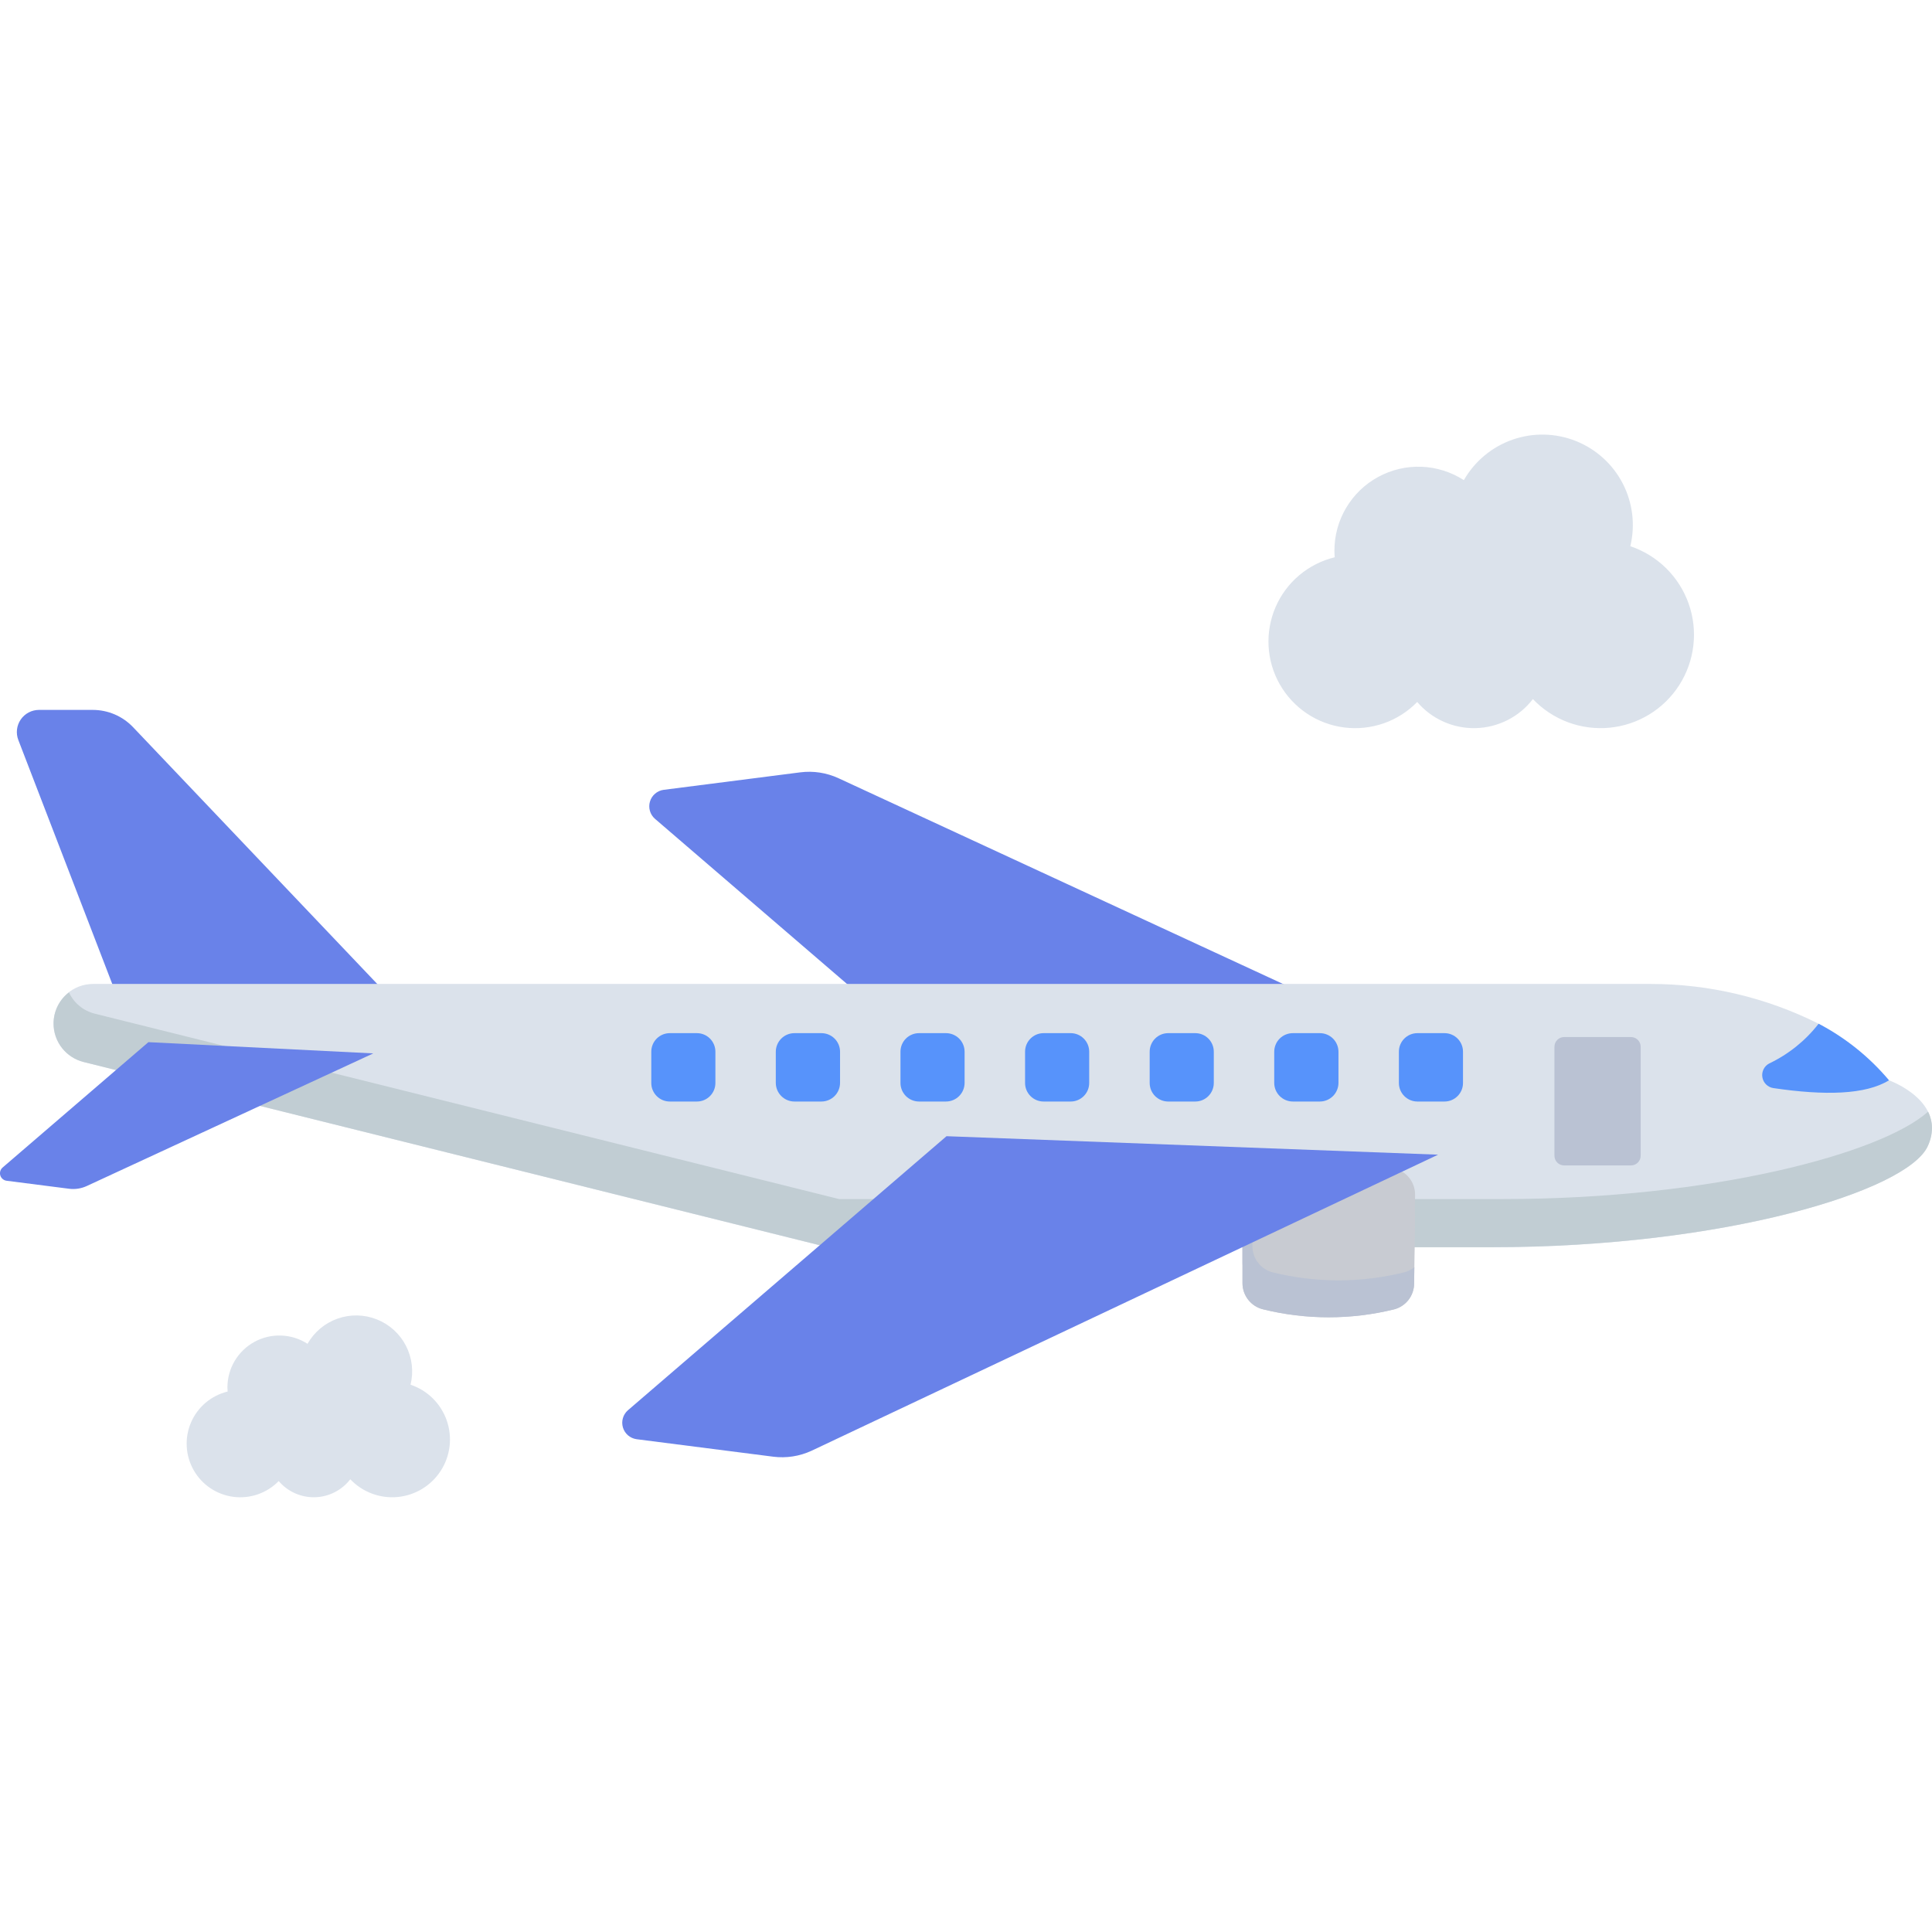 <svg width="94" height="94" viewBox="0 0 94 94" fill="none" xmlns="http://www.w3.org/2000/svg">
<g clip-path="url(#clip0_2047_1310)">
<path d="M31.864 39.836L47.367 53.169L71.286 51.975L40.803 37.867C40.22 37.596 39.573 37.496 38.935 37.578L32.286 38.429C32.133 38.45 31.989 38.515 31.872 38.616C31.754 38.717 31.668 38.849 31.624 38.997C31.579 39.145 31.578 39.303 31.621 39.452C31.663 39.601 31.748 39.734 31.864 39.836Z" fill="#6982E9"/>
<path d="M1.898 34.54H4.513C4.88 34.54 5.244 34.615 5.581 34.759C5.918 34.904 6.223 35.116 6.476 35.382L19.264 48.83L6.201 49.794L0.892 36.005C0.829 35.842 0.807 35.666 0.827 35.492C0.847 35.318 0.91 35.152 1.009 35.008C1.108 34.863 1.241 34.745 1.396 34.664C1.55 34.582 1.723 34.54 1.898 34.54Z" fill="#6982E9"/>
<path d="M4.536 47.873H80.313C83.15 47.874 85.947 48.537 88.483 49.809C89.792 50.495 90.955 51.43 91.907 52.561C91.907 52.561 94.781 53.589 93.79 55.764C92.8 57.939 83.876 60.684 72.579 60.684H40.267L4.066 51.669C3.609 51.556 3.209 51.279 2.943 50.892C2.676 50.504 2.56 50.032 2.617 49.565C2.675 49.098 2.901 48.668 3.254 48.356C3.606 48.044 4.061 47.873 4.531 47.873H4.536Z" fill="#DBE2EB"/>
<path d="M2.607 49.798C2.606 50.229 2.75 50.647 3.015 50.986C3.279 51.326 3.651 51.567 4.068 51.671L40.273 60.681H72.578C83.88 60.681 92.803 57.942 93.794 55.768C93.926 55.493 93.996 55.192 94 54.887C93.999 54.609 93.933 54.335 93.809 54.087C91.555 56.114 83.308 58.339 73.129 58.339H40.824L4.619 49.321C4.344 49.254 4.088 49.127 3.869 48.947C3.651 48.768 3.475 48.542 3.356 48.285C3.123 48.462 2.934 48.691 2.804 48.954C2.674 49.216 2.607 49.505 2.607 49.798Z" fill="#C1CDD3"/>
<path d="M86.078 51.743C87.02 51.294 87.844 50.632 88.483 49.809C89.792 50.495 90.955 51.43 91.907 52.561C90.763 53.266 88.781 53.309 86.282 52.94C86.149 52.92 86.025 52.859 85.929 52.764C85.833 52.67 85.769 52.548 85.747 52.415C85.724 52.282 85.744 52.146 85.804 52.025C85.863 51.904 85.959 51.806 86.078 51.743Z" fill="#5793FB"/>
<path d="M61.456 56.812C63.555 56.361 65.727 56.372 67.821 56.845C68.116 56.909 68.379 57.073 68.567 57.309C68.754 57.545 68.854 57.839 68.85 58.141L68.803 61.456C68.8 61.739 68.705 62.014 68.531 62.239C68.358 62.463 68.115 62.624 67.841 62.698C65.745 63.217 63.554 63.218 61.457 62.703C61.172 62.635 60.917 62.472 60.735 62.241C60.553 62.01 60.454 61.725 60.453 61.431V58.085C60.454 57.791 60.553 57.506 60.735 57.275C60.917 57.044 61.171 56.881 61.456 56.812Z" fill="#C8CBD2"/>
<path d="M61.456 57.814C63.555 57.363 65.727 57.374 67.821 57.847C68.116 57.911 68.379 58.075 68.567 58.312C68.754 58.548 68.854 58.842 68.85 59.144L68.803 62.458C68.8 62.742 68.705 63.017 68.531 63.241C68.358 63.466 68.115 63.627 67.841 63.701C65.745 64.219 63.554 64.221 61.457 63.705C61.172 63.637 60.917 63.474 60.735 63.243C60.553 63.013 60.454 62.727 60.453 62.434V59.087C60.454 58.793 60.553 58.508 60.735 58.277C60.917 58.046 61.171 57.883 61.456 57.814Z" fill="#C8CBD2"/>
<path d="M60.452 59.088V62.434C60.453 62.728 60.552 63.013 60.734 63.243C60.916 63.474 61.17 63.636 61.456 63.705C63.552 64.222 65.743 64.222 67.84 63.705C68.114 63.631 68.356 63.469 68.53 63.244C68.704 63.02 68.799 62.744 68.802 62.46L68.814 61.653C68.671 61.771 68.504 61.857 68.324 61.904C66.228 62.423 64.038 62.425 61.941 61.91C61.655 61.841 61.4 61.678 61.218 61.447C61.036 61.217 60.937 60.931 60.937 60.637V58.074C60.785 58.196 60.663 58.35 60.579 58.526C60.495 58.702 60.452 58.894 60.452 59.088Z" fill="#BAC2D3"/>
<path d="M76.102 50.457H79.354C79.615 50.457 79.826 50.668 79.826 50.929V56.231C79.826 56.492 79.615 56.703 79.354 56.703H76.102C75.841 56.703 75.63 56.492 75.63 56.231V50.929C75.63 50.668 75.841 50.457 76.102 50.457Z" fill="#BAC2D3"/>
<path d="M30.55 68.616L46.052 55.281L69.969 56.18L39.486 70.585C38.903 70.855 38.256 70.955 37.619 70.874L30.969 70.023C30.816 70.001 30.672 69.936 30.555 69.835C30.438 69.734 30.352 69.602 30.308 69.454C30.264 69.305 30.263 69.148 30.306 68.999C30.349 68.851 30.433 68.718 30.55 68.616Z" fill="#6982E9"/>
<path d="M0.128 56.804L7.22 50.705L18.162 51.252L4.219 57.706C3.952 57.829 3.656 57.875 3.364 57.838L0.323 57.449C0.252 57.44 0.185 57.411 0.131 57.365C0.076 57.32 0.036 57.259 0.015 57.19C-0.006 57.122 -0.006 57.049 0.014 56.98C0.034 56.912 0.074 56.851 0.128 56.804Z" fill="#6982E9"/>
<path class="el1" d="M64.941 27.113C64.932 27.008 64.925 26.902 64.925 26.795C64.924 26.061 65.121 25.34 65.495 24.708C65.87 24.076 66.408 23.557 67.053 23.206C67.698 22.854 68.425 22.683 69.159 22.71C69.893 22.738 70.606 22.963 71.223 23.361C71.749 22.441 72.589 21.742 73.589 21.392C74.589 21.042 75.682 21.064 76.667 21.455C77.652 21.846 78.463 22.579 78.951 23.52C79.438 24.461 79.57 25.546 79.322 26.576C79.976 26.796 80.572 27.162 81.063 27.645C81.555 28.13 81.93 28.719 82.16 29.37C82.39 30.02 82.469 30.715 82.39 31.4C82.312 32.086 82.078 32.744 81.707 33.326C81.337 33.908 80.838 34.398 80.25 34.758C79.661 35.118 78.999 35.34 78.312 35.406C77.625 35.472 76.932 35.381 76.286 35.14C75.64 34.898 75.057 34.513 74.582 34.013C74.253 34.441 73.833 34.79 73.352 35.034C72.87 35.279 72.341 35.413 71.801 35.426C71.262 35.44 70.726 35.333 70.233 35.112C69.74 34.892 69.303 34.565 68.953 34.154C68.498 34.622 67.939 34.978 67.322 35.193C66.705 35.408 66.046 35.477 65.398 35.394C64.75 35.312 64.13 35.079 63.587 34.716C63.044 34.352 62.593 33.867 62.269 33.3C61.945 32.732 61.758 32.097 61.722 31.444C61.686 30.792 61.802 30.14 62.061 29.54C62.32 28.94 62.715 28.408 63.215 27.987C63.715 27.566 64.306 27.267 64.941 27.113Z" fill="#DBE2EB"/>
<path class="el1" style="animation-delay:300ms; animation-duration:1800ms;" d="M11.075 67.704C11.07 67.638 11.065 67.573 11.065 67.507C11.064 67.052 11.187 66.606 11.418 66.215C11.65 65.825 11.983 65.503 12.382 65.286C12.781 65.068 13.231 64.963 13.685 64.98C14.139 64.996 14.581 65.135 14.962 65.382C15.286 64.81 15.806 64.375 16.426 64.156C17.046 63.938 17.724 63.951 18.335 64.194C18.946 64.436 19.449 64.891 19.75 65.476C20.052 66.06 20.131 66.733 19.975 67.372C20.38 67.507 20.748 67.733 21.053 68.033C21.357 68.332 21.589 68.697 21.732 69.1C21.874 69.502 21.923 69.932 21.875 70.356C21.826 70.78 21.682 71.188 21.452 71.548C21.223 71.908 20.914 72.211 20.55 72.434C20.186 72.657 19.776 72.794 19.351 72.835C18.926 72.876 18.497 72.82 18.097 72.67C17.697 72.521 17.337 72.282 17.043 71.972C16.839 72.237 16.579 72.453 16.282 72.604C15.984 72.756 15.656 72.839 15.322 72.847C14.989 72.855 14.657 72.789 14.352 72.653C14.047 72.517 13.777 72.314 13.56 72.06C13.278 72.35 12.933 72.57 12.551 72.703C12.169 72.836 11.761 72.879 11.36 72.828C10.959 72.777 10.575 72.633 10.239 72.408C9.903 72.183 9.624 71.883 9.424 71.532C9.224 71.18 9.108 70.787 9.086 70.383C9.063 69.98 9.135 69.576 9.295 69.205C9.456 68.834 9.7 68.505 10.009 68.244C10.319 67.984 10.684 67.799 11.077 67.704H11.075Z" fill="#DBE2EB"/>
<path d="M61.997 51.169V52.692C61.998 52.932 62.095 53.161 62.265 53.33C62.435 53.499 62.665 53.594 62.904 53.594H64.214C64.454 53.594 64.683 53.499 64.854 53.33C65.024 53.161 65.12 52.932 65.122 52.692V51.169C65.121 50.929 65.025 50.699 64.855 50.53C64.684 50.361 64.454 50.266 64.214 50.267H62.904C62.786 50.267 62.668 50.29 62.558 50.335C62.448 50.38 62.348 50.446 62.264 50.53C62.179 50.614 62.112 50.713 62.067 50.823C62.021 50.933 61.997 51.05 61.997 51.169Z" fill="#5793FB"/>
<path d="M56.839 50.267H58.155C58.653 50.267 59.056 50.671 59.056 51.169V52.692C59.056 53.19 58.653 53.594 58.155 53.594H56.839C56.341 53.594 55.937 53.19 55.937 52.692V51.169C55.937 50.671 56.341 50.267 56.839 50.267Z" fill="#5793FB"/>
<path d="M50.776 50.267H52.092C52.59 50.267 52.994 50.671 52.994 51.169V52.692C52.994 53.19 52.59 53.594 52.092 53.594H50.776C50.278 53.594 49.874 53.19 49.874 52.692V51.169C49.874 50.671 50.278 50.267 50.776 50.267Z" fill="#5793FB"/>
<path d="M37.746 51.169V52.692C37.748 52.932 37.845 53.161 38.015 53.33C38.185 53.499 38.414 53.594 38.654 53.594H39.964C40.204 53.594 40.434 53.499 40.604 53.33C40.774 53.161 40.87 52.932 40.872 52.692V51.169C40.871 50.929 40.775 50.699 40.605 50.53C40.434 50.361 40.204 50.267 39.964 50.267H38.654C38.414 50.267 38.184 50.361 38.014 50.53C37.844 50.699 37.747 50.929 37.746 51.169Z" fill="#5793FB"/>
<path d="M43.812 51.169V52.692C43.813 52.931 43.908 53.16 44.077 53.329C44.246 53.498 44.475 53.593 44.714 53.594H46.024C46.264 53.594 46.494 53.499 46.664 53.33C46.834 53.161 46.93 52.932 46.932 52.692V51.169C46.931 51.05 46.908 50.933 46.862 50.823C46.816 50.713 46.749 50.614 46.665 50.53C46.58 50.446 46.48 50.38 46.37 50.335C46.261 50.29 46.143 50.267 46.024 50.267H44.714C44.596 50.267 44.478 50.29 44.369 50.336C44.259 50.381 44.16 50.447 44.076 50.531C43.992 50.615 43.926 50.714 43.88 50.824C43.835 50.933 43.812 51.051 43.812 51.169Z" fill="#5793FB"/>
<path d="M68.964 50.267H70.28C70.778 50.267 71.181 50.671 71.181 51.169V52.692C71.181 53.19 70.778 53.594 70.28 53.594H68.964C68.466 53.594 68.062 53.19 68.062 52.692V51.169C68.062 50.671 68.466 50.267 68.964 50.267Z" fill="#5793FB"/>
<path d="M32.59 50.267H33.906C34.404 50.267 34.807 50.671 34.807 51.169V52.692C34.807 53.19 34.404 53.594 33.906 53.594H32.59C32.092 53.594 31.688 53.19 31.688 52.692V51.169C31.688 50.671 32.092 50.267 32.59 50.267Z" fill="#5793FB"/>
</g>
<defs>
<clipPath id="clip0_2047_1310">
<rect width="94" height="94" fill="white" transform="matrix(-1 0 0 1 94 0)"/>
</clipPath>
</defs>

<style>
    .el1 {
         animation: move1 3s infinite; 
         animation-timing-function: ease-in-out; 
        }

        @keyframes move1 { 
            0% { 
                transform: translateY(0px); 
            } 
            50% { 
                transform: translateY(10px); 
            } 
            100% { 
                transform: translateY(0px); 
            }
        }
</style>
</svg>
